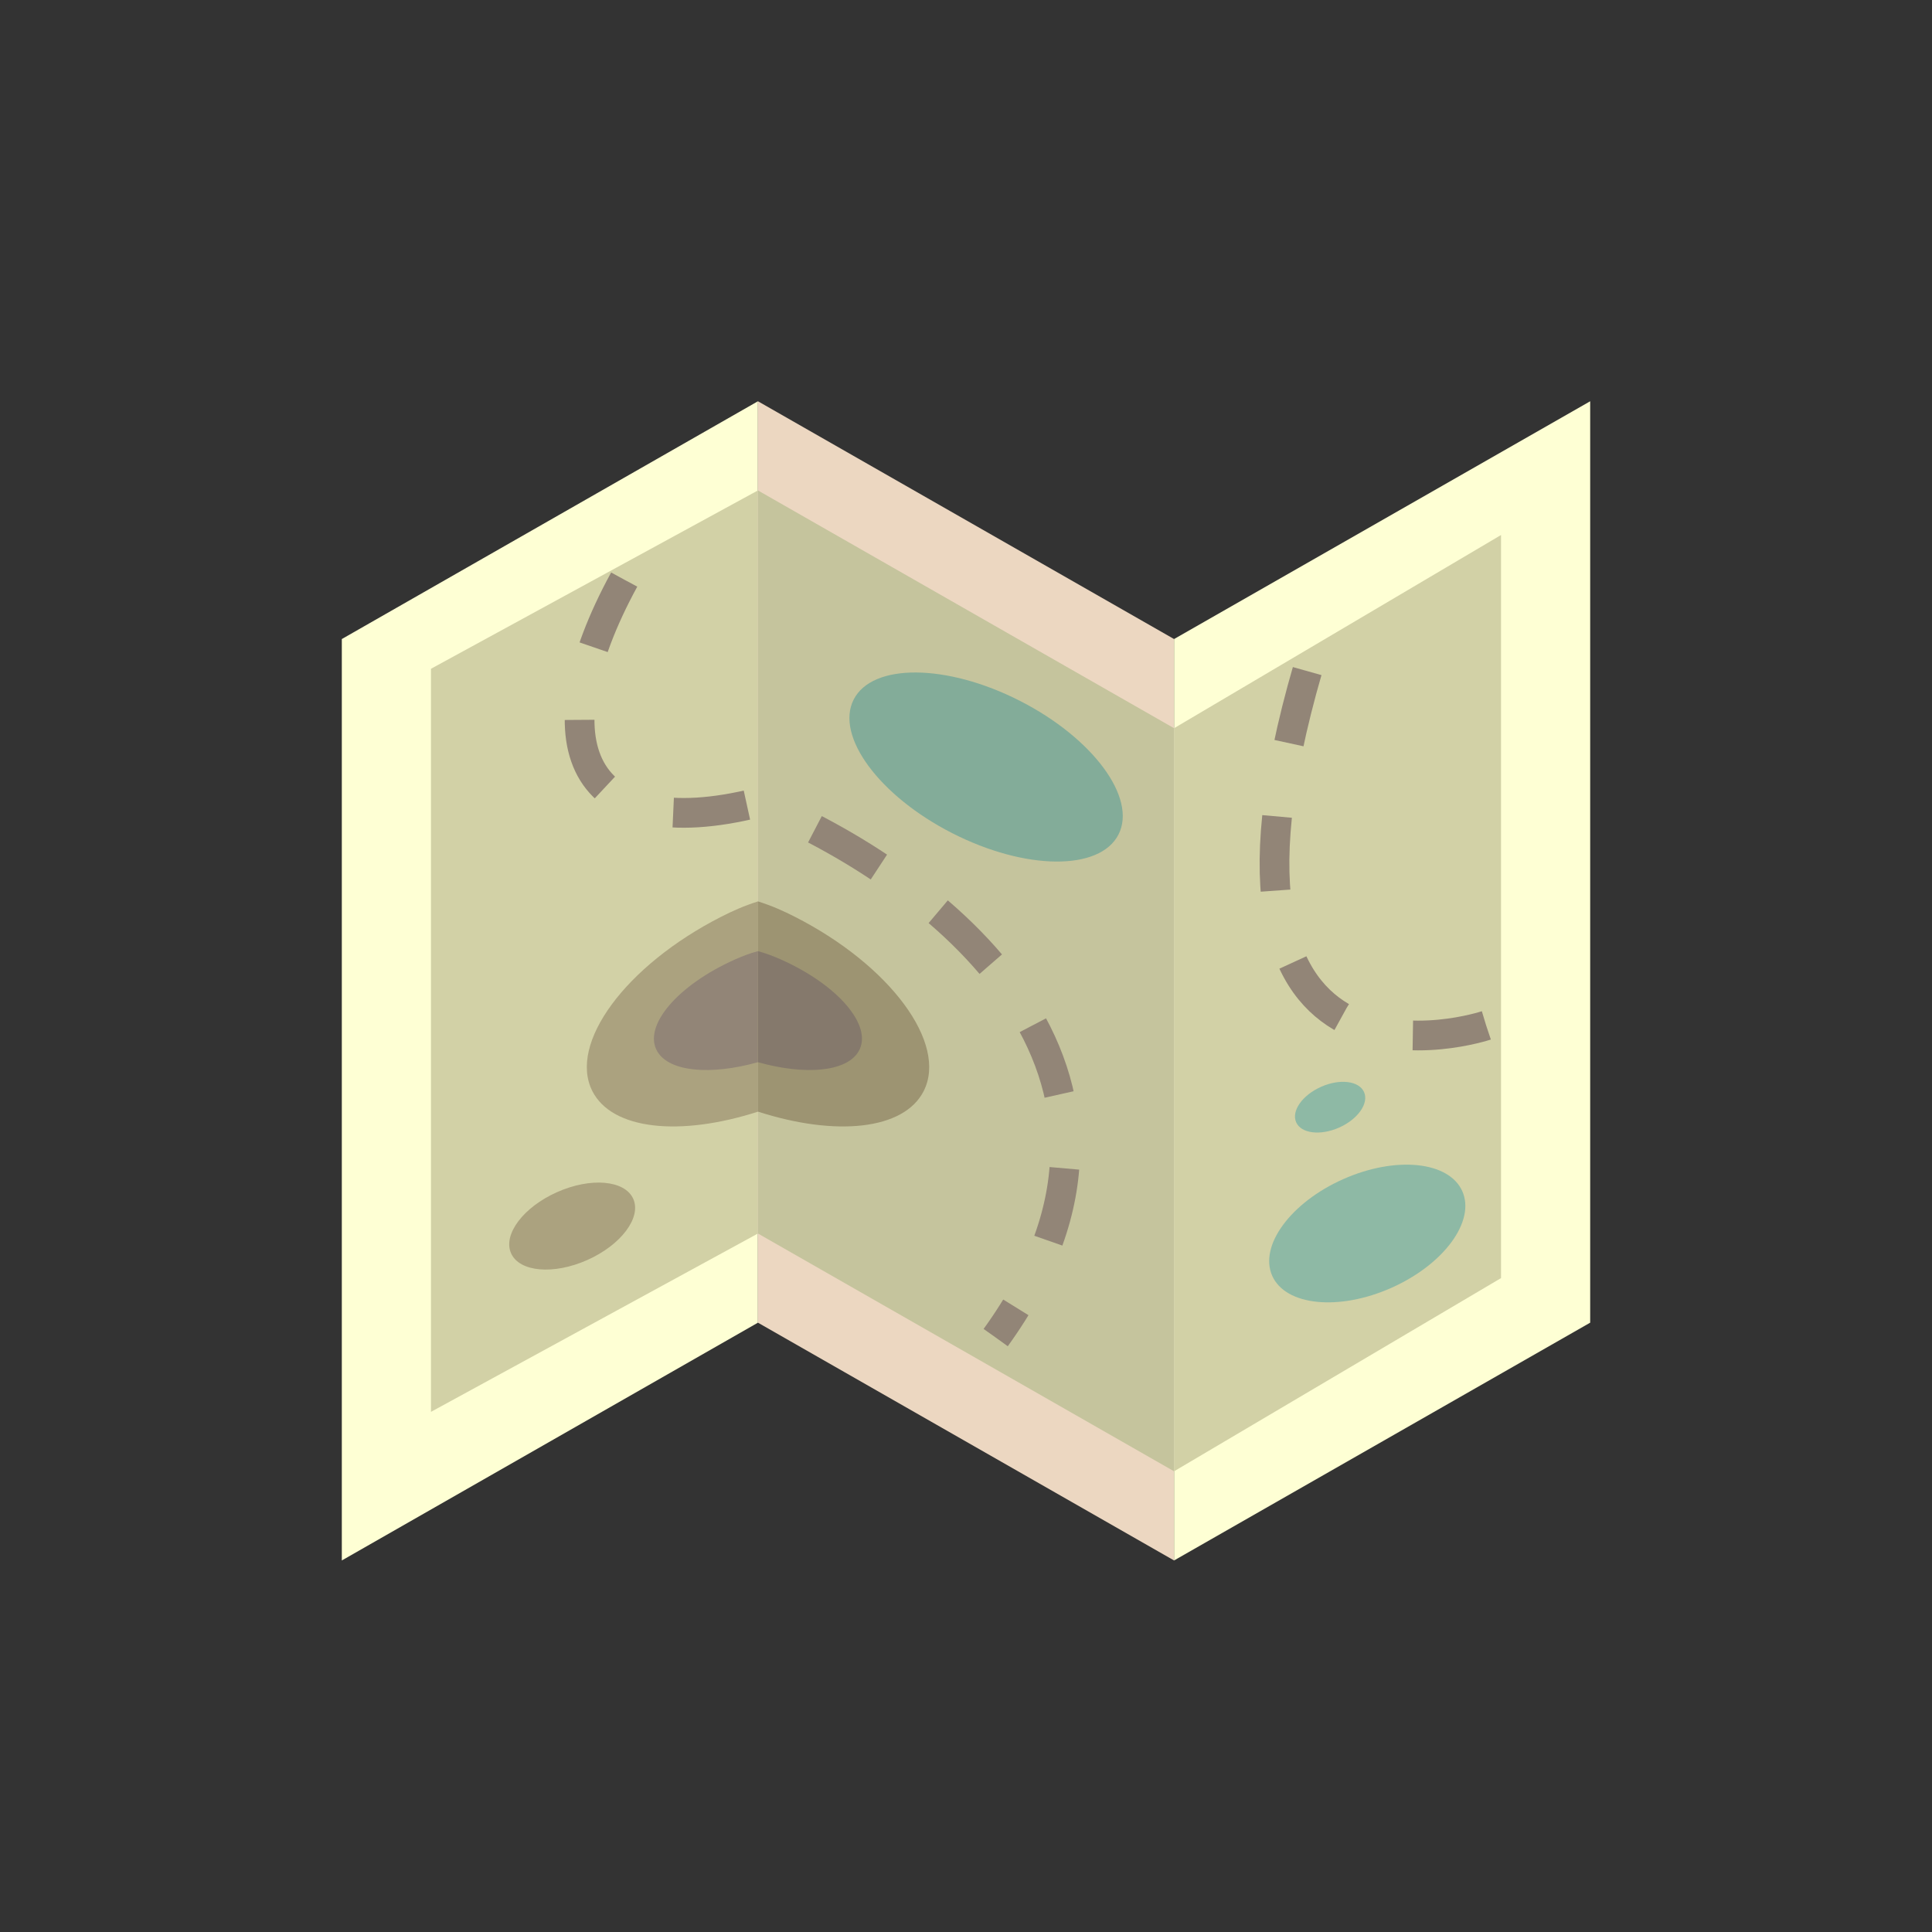 <?xml version="1.0" encoding="UTF-8" standalone="no"?>
<svg width="130px" height="130px" viewBox="0 0 130 130" version="1.1" xmlns="http://www.w3.org/2000/svg" xmlns:xlink="http://www.w3.org/1999/xlink" xmlns:sketch="http://www.bohemiancoding.com/sketch/ns">
    <rect x="0" y="0" width="130" height="130" fill="#333333" stroke="none"/>
    <!-- Generator: Sketch 3.3.3 (12081) - http://www.bohemiancoding.com/sketch -->
    <title></title>
    <desc>Created with Sketch.</desc>
    <defs></defs>
    <g id="Items" stroke="none" stroke-width="1" fill="none" fill-rule="evenodd" sketch:type="MSPage">
        <g sketch:type="MSArtboardGroup" transform="translate(-511, -1407)" id="Items-Map">
            <g sketch:type="MSLayerGroup" transform="translate(512, 1408)">
                <path d="M22,42 L50,26 L50,88 L22,104 L22,42 Z" id="Rectangle-5483" fill="#FEFFD4" sketch:type="MSShapeGroup"></path>
                <path d="M28,44 L50,32 L50,82 L28,94 L28,44 Z" id="Rectangle-5483-Copy-4" fill="#D2D1A6" sketch:type="MSShapeGroup"></path>
                <path d="M50,26 L78,42 L78,104 L50,88 L50,26 Z" id="Rectangle-5483-Copy" fill="#ECD7C1" sketch:type="MSShapeGroup"></path>
                <path d="M50,32 L78,48 L78,98 L50,82 L50,32 Z" id="Rectangle-5483-Copy-6" fill="#C5C49D" sketch:type="MSShapeGroup"></path>
                <path d="M78,42 L106,26 L106,88 L78,104 L78,42 Z" id="Rectangle-5483-Copy-2" fill="#FEFFD4" sketch:type="MSShapeGroup"></path>
                <path d="M78,48 L100,35 L100,85 L78,98 L78,48 Z" id="Rectangle-5483-Copy-5" fill="#D2D1A6" sketch:type="MSShapeGroup"></path>
                <path d="M75.352,50.611 C75.352,47.85 70.875,45.611 65.352,45.611 C59.829,45.611 55.352,47.85 55.352,50.611 C55.352,53.373 59.829,55.611 65.352,55.611 C70.875,55.611 75.352,53.373 75.352,50.611 Z" id="Oval-1085" fill="#83AC99" sketch:type="MSShapeGroup" transform="translate(65.352, 50.611) rotate(27) translate(-65.352, -50.611) "></path>
                <path d="M52.751,75.152 C58.187,74.278 62.06,71.796 62.06,68.863 C62.06,65.261 56.221,62.342 49.017,62.342 C48.155,62.342 47.311,62.383 46.329,62.548 C48.756,67.313 50.118,69.986 52.751,75.152 Z" id="Oval-1085-Copy" fill="#9D9472" sketch:type="MSShapeGroup" transform="translate(54.194, 68.747) rotate(27) translate(-54.194, -68.747) "></path>
                <path d="M44.372,75.152 C49.809,74.278 53.682,71.796 53.682,68.863 C53.682,65.261 47.843,62.342 40.639,62.342 C39.776,62.342 38.933,62.383 37.951,62.548 C40.378,67.313 41.74,69.986 44.372,75.152 Z" id="Oval-1085-Copy-2" fill="#ABA27F" sketch:type="MSShapeGroup" transform="translate(45.816, 68.747) scale(-1, 1) rotate(27) translate(-45.816, -68.747) "></path>
                <g id="Oval-1085-Copy-4-+-Oval-1085-Copy-3" transform="translate(43, 63)" sketch:type="MSShapeGroup">
                    <path d="M7,7.473 C10.183,8.365 12.964,8.126 13.773,6.745 C14.766,5.05 12.411,2.275 8.512,0.547 C8.045,0.341 7.577,0.158 7,-1.99840144e-14 C7,2.825 7,4.41 7,7.473 L7,7.473 Z" id="Oval-1085-Copy-4" fill="#85796C"></path>
                    <path d="M0.227,6.745 C-0.766,5.05 1.589,2.275 5.488,0.547 C5.955,0.341 6.423,0.158 7,2.04281037e-14 C7,2.825 7,4.41 7,7.473 C3.817,8.365 1.036,8.126 0.227,6.745 Z" id="Oval-1085-Copy-3" fill="#928577"></path>
                </g>
                <ellipse id="Oval-1075" fill="#8EB9A5" sketch:type="MSShapeGroup" transform="translate(88.5, 73.5) rotate(-24) translate(-88.5, -73.5) " cx="88.5" cy="73.5" rx="2.5" ry="1.5"></ellipse>
                <ellipse id="Oval-1075-Copy-2" fill="#ABA27F" sketch:type="MSShapeGroup" transform="translate(37.5, 81.5) rotate(-24) translate(-37.5, -81.5) " cx="37.5" cy="81.5" rx="4.5" ry="2.5"></ellipse>
                <ellipse id="Oval-1075-Copy" fill="#8EB9A5" sketch:type="MSShapeGroup" transform="translate(91, 82) rotate(-24) translate(-91, -82) " cx="91" cy="82" rx="7" ry="4"></ellipse>
                <path d="M41,38 C35,49 38,56 50,53 C62,58 79,71 66,89" id="Path-1355" stroke="#928577" stroke-width="2" stroke-dasharray="5,5" sketch:type="MSShapeGroup"></path>
                <path d="M83.789,48.181 C83.789,48.181 102.261,35.984 101.591,68.258" id="Path-1355-Copy" stroke="#928577" stroke-width="2" stroke-dasharray="5,5" sketch:type="MSShapeGroup" transform="translate(92.699, 57.089) rotate(-165) translate(-92.699, -57.089) "></path>
            </g>
        </g>
    </g>
</svg>